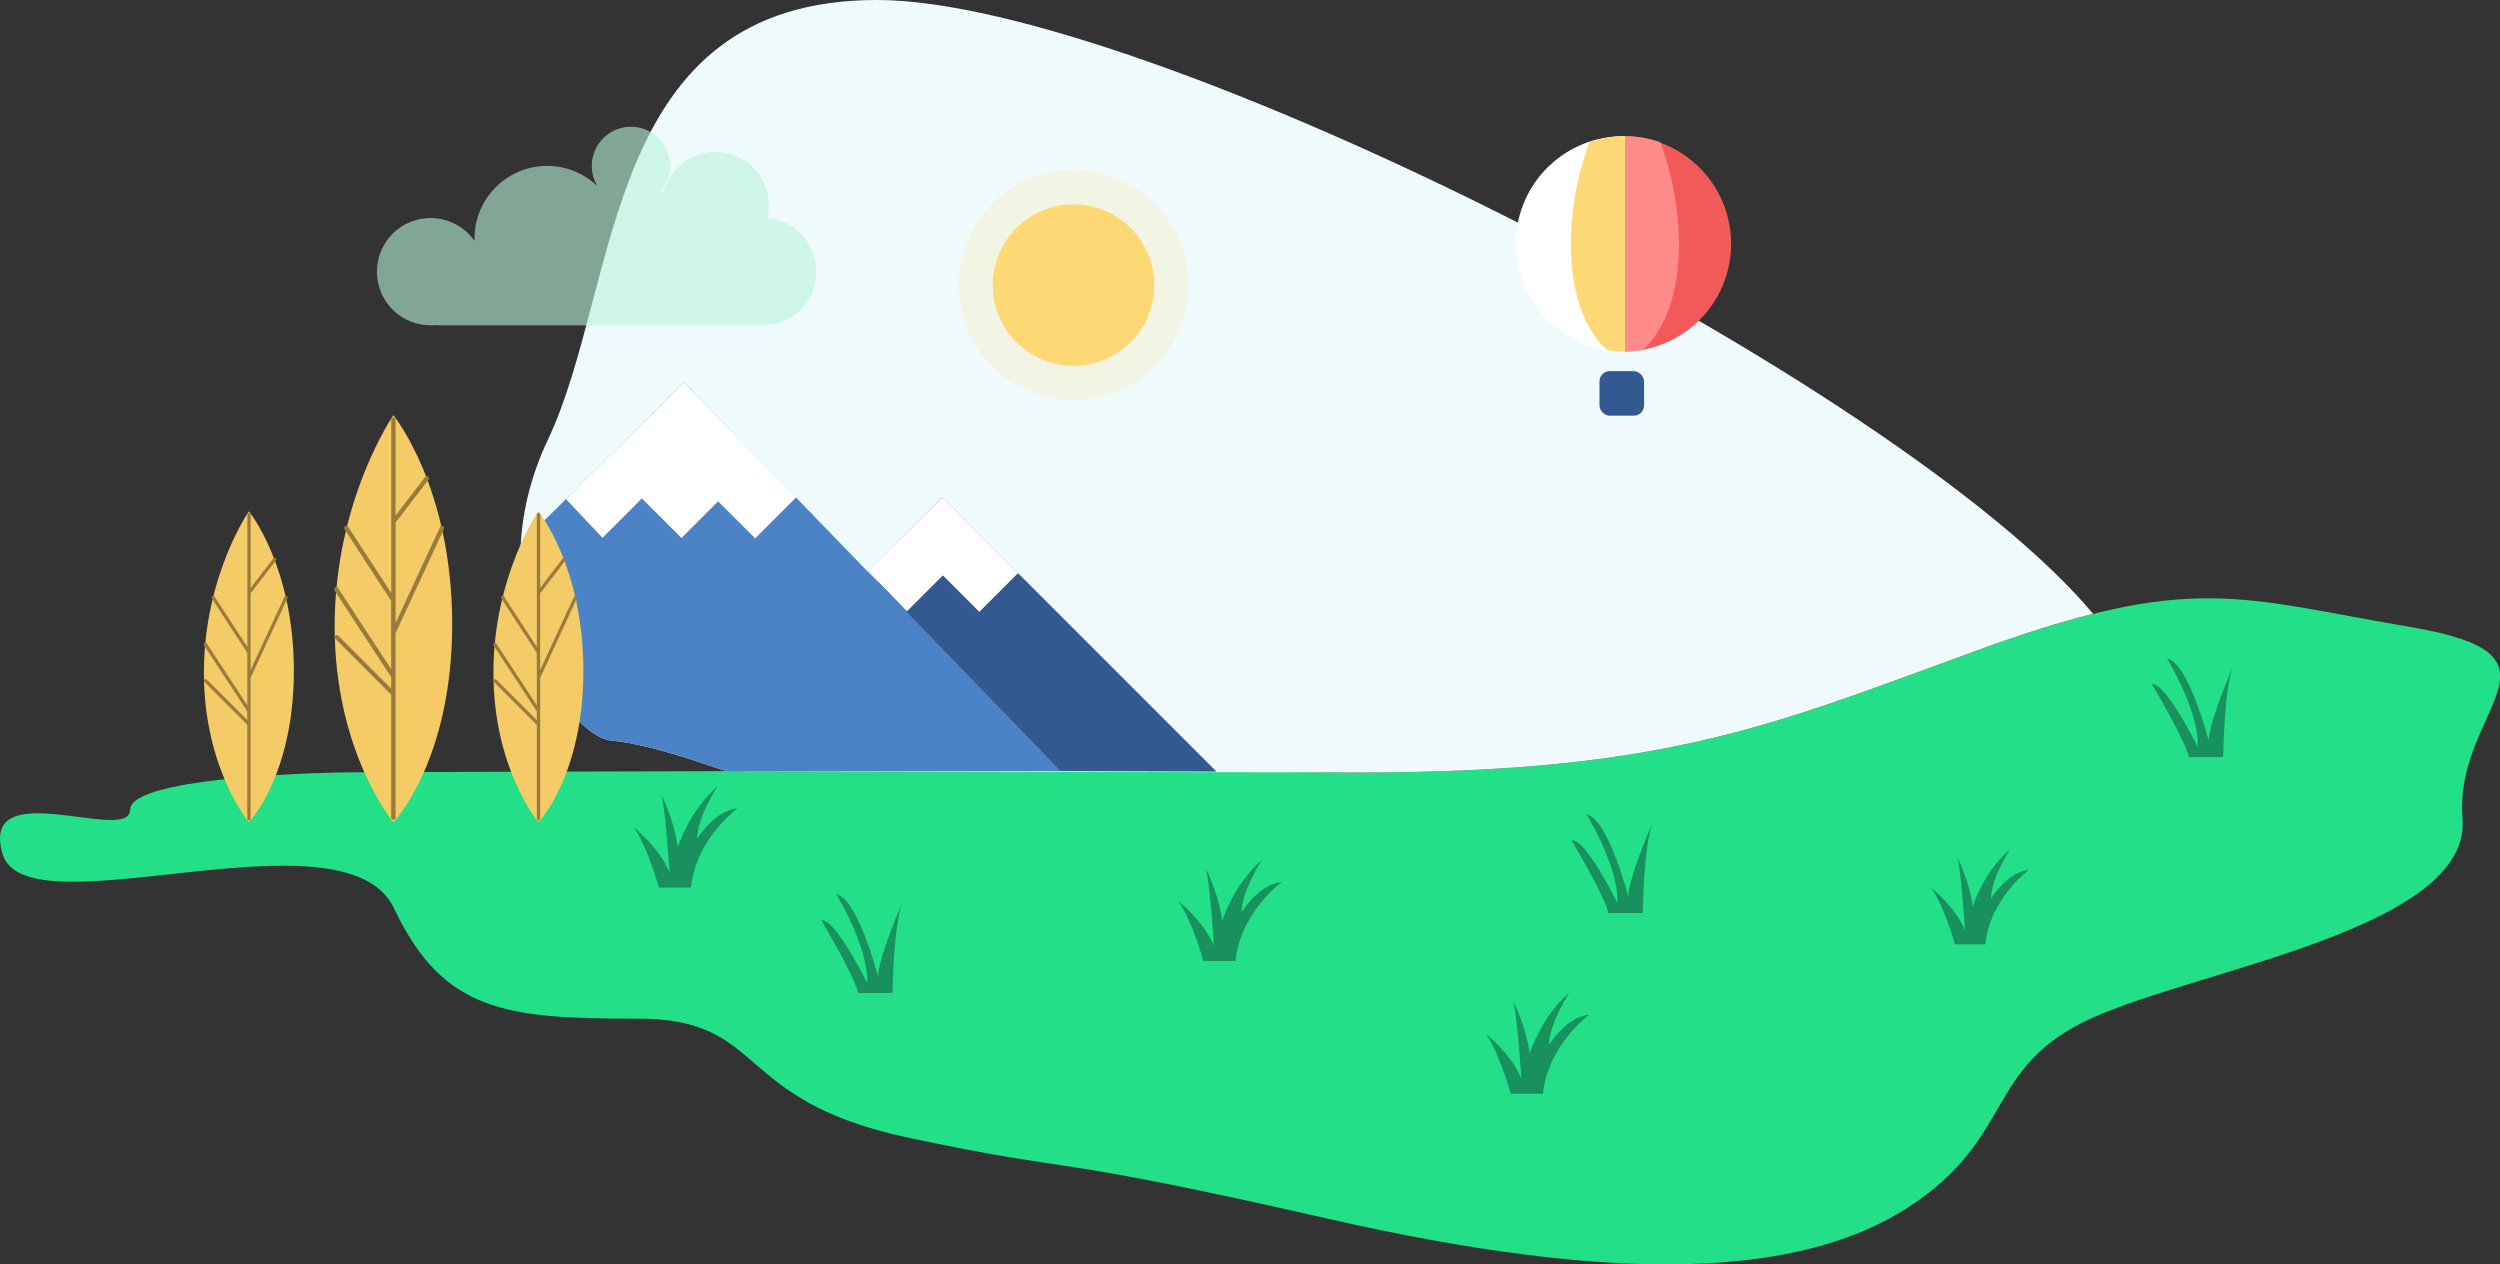 <svg xmlns="http://www.w3.org/2000/svg" viewBox="0 0 1222.85 618.46"><rect x="0" y="0" width="1222.85" height="618.46" fill="#333333" stroke="none"/><style><![CDATA[.A{fill:#23df88}.D{fill:#19915f}.E{fill:#335991}.F{fill:#fff}.H,.I{fill:#ffd876}.Z,.H{opacity:0.18}.K,.V,.W{fill:none}.N{fill:#f4cb67}.O{fill:#997c3a}.Q{fill:#9ea379}.R{fill:#7b4a3c}.S,.U,.Z{fill:#000105}.S{opacity:0.39}.T{fill:#050809}.V{stroke:#000105;opacity:0.4}.V,.W{stroke-linecap:round;stroke-miterlimit:10;stroke-width:9.38px}.W{stroke:#e7a695}.Y,.c{fill:#1f2017}.Y{opacity:0.26}.a{fill:#dad7d1}]]></style><path class="A" d="M168.62 377.8s-105 1.25-105 18.27S-10.16 378 1.2 417.56s167.43-24.3 191.55 26.77 55.34 53.92 119.2 53.92 45.4 39.7 132 58.16 62.43 7.1 205.74 39.74 231.3 28.38 283.8-5.67 36.9-68.34 89.4-92.35 185.9-43.87 181.63-97.8 58.18-79.46-25.54-93.65-106.42-27-211.42 11.35-156.13 61.35-319.3 59.77-479.6 0-479.6 0z"/><path d="M299 362.23c22 2.16 51 13.67 55 14.52l2.08.44 292.14.62C811.4 379.4 862.48 356.35 967.5 318c21.93-8 40.26-13.77 56.32-17.76C929.42 187.35 560.37 0 429 0 294 0 304 139.08 268 215.08s9 145 31 147.15z" fill="#effafc"/><path class="D" d="M576.24 440.58s12.58 10 17.56 22.08c0 0-1.78-28.6-3.9-37.74 0 0 6.28 12.34 7.94 25.5 0 0 5.58-18 19.46-29.78 0 0-9.73 14.47-10 25.62 0 0 8.42-13.88 19.7-14.83 0 0-20.3 14.83-22.66 38.68H588.6s-5.22-19.46-12.34-29.54zm150.36 64.87s12.57 10 17.56 22.1c0 0-1.78-28.6-3.92-37.75 0 0 6.3 12.34 8 25.5 0 0 5.58-18 19.46-29.78 0 0-9.73 14.48-10 25.63 0 0 8.42-13.88 19.7-14.83 0 0-20.28 14.83-22.65 38.68h-15.8s-5.22-19.46-12.34-29.55zM309.93 404.6s12.58 10 17.56 22.08c0 0-1.78-28.6-3.92-37.74 0 0 6.3 12.34 7.95 25.5 0 0 5.58-18 19.46-29.78 0 0-9.73 14.47-10 25.62 0 0 8.43-13.88 19.7-14.83 0 0-20.3 14.83-22.66 38.68h-15.75s-5.22-19.46-12.34-29.54zm634.67 29.6s11.84 9.4 16.54 20.8c0 0-1.68-27-3.7-35.57 0 0 5.92 11.63 7.5 24 0 0 5.25-17 18.33-28.06 0 0-9.17 13.64-9.4 24.14 0 0 7.94-13.07 18.56-14 0 0-19.12 14-21.35 36.44H956.2s-4.92-18.26-11.62-27.76zm-542.93 15.9s15.45 25.54 18.14 35.62h16.8s.34-33.94 5-44.7c0 0-11.42 25.62-12.18 36.46 0 0-9.83-38.06-20.4-40.07 0 0 15.88 25.7 15.12 43.34.04 0-15.75-31.83-22.47-30.66zM768.64 411s15.45 25.53 18.14 35.6h16.8s.34-33.93 5-44.7c0 0-11.42 25.62-12.18 36.46 0 0-9.83-38.05-20.4-40.07 0 0 15.88 25.7 15.12 43.35.04-.03-15.75-31.87-22.47-30.66zm283.9-76.32s15.45 25.54 18.14 35.62h16.8s.34-33.94 5-44.7c0 0-11.42 25.62-12.18 36.46 0 0-9.83-38.05-20.4-40.07 0 0 15.88 25.7 15.12 43.35 0 0-15.75-31.84-22.47-30.67z"/><path class="E" d="M514 377.15l81 .27-134.16-134.16-36.25 36.25z"/><path class="F" d="M498 280.32l-18.96 18.96-17.84-17.84-17.6 17.58-19.02-19.64 36.34-36.12L498 280.32z"/><path d="M334.66 186.87L254.74 266c-3.13 53.45 27.35 94.58 44.26 96.23 22 2.16 51 13.67 55 14.52l2.08.44h162.8l-184.2-190.32z" fill="#4b83c6"/><path class="F" d="M389.44 243.26l-20.06 20.06-18.12-18.1-17.93 17.93-19.36-19.35-19.27 19.27-17.86-18.94 57.82-57.25 54.78 56.4z"/><circle class="H" cx="525.11" cy="139.45" r="56.22"/><circle class="I" cx="525.11" cy="139.45" r="39.51"/><path d="M375.43 106.72a26.24 26.24 0 0 0-50.78-13.21h-1.45a19.13 19.13 0 1 0-30.91-2.39 35.52 35.52 0 0 0-60.19 25.56v1.16a26.23 26.23 0 1 0-21.48 41.28 27.72 27.72 0 0 0 2.9-.16v.16h162.72v-.2a26.23 26.23 0 0 0-.83-52.17z" fill="#b7f3d7" opacity=".6"/><rect class="E" x="782.38" y="181.53" width="21.8" height="21.8" rx="4.99"/><path d="M794.82,66.62a52.66,52.66,0,0,1,0,105.31" fill="#f25a5a"/><path d="M803.75 171.1c7.66-7.26 17.47-22.3 17.47-51.84a144.66 144.66 0 0 0-9.1-49.68 52.47 52.47 0 0 0-17.3-3v105.34a52.58 52.58 0 0 0 8.93-.82z" fill="#ff8a8a"/><path class="F" d="M794.82,171.93a52.66,52.66,0,1,1,0-105.31"/><path class="I" d="M777.5 69.6a144.66 144.66 0 0 0-9.1 49.68c0 29.53 9.8 44.58 17.47 51.84a52.6 52.6 0 0 0 8.94.82V66.62a52.48 52.48 0 0 0-17.31 2.97z"/><path class="N" d="M192.43 402.17s28.75-29.8 28.75-96.88-28.75-102.2-28.75-102.2-28.74 41.5-28.74 103.26 28.74 95.8 28.74 95.8z"/><path class="O" d="M217.08 258.84a1.07 1.07 0 1 0-1.9-1v.1l-21.68 46.8v-49.14l16.14-21a1.07 1.07 0 0 0-1.62-1.39l-.07.1-14.45 18.85v-46.9a1.07 1.07 0 0 0-2.13-.15.38.38 0 0 0 0 .15V290l-21-32.2a1.07 1.07 0 1 0-1.83 1.09.35.35 0 0 0 .05.08l22.73 34.92v33.37l-25.93-39.6a1.06 1.06 0 1 0-1.78 1.16l27.73 42.35v5.63l-25.86-25.86a1.06 1.06 0 0 0-1.51 1.5l27.38 27.38V400a1.07 1.07 0 0 0 2.13 0v-90.2z"/><path class="N" d="M121.74 402.17s22-22.78 22-74-22-78.08-22-78.08-22 31.72-22 78.9 22 73.2 22 73.2z"/><path class="O" d="M140.57 292.67a.82.82 0 0 0-.35-1.1.82.82 0 0 0-1.1.35v.07l-16.54 35.73v-37.5l12.33-16a.81.81 0 0 0-.08-1.15.82.82 0 0 0-1.15.09l-.06.07-11 14.33V251.7a.82.82 0 0 0-.76-.87.81.81 0 0 0-.86.76.2.2 0 0 0 0 .11v64.76l-16-24.6a.82.82 0 0 0-1.12-.28.81.81 0 0 0-.28 1.12l17.38 26.68V345l-19.88-30.32a.81.81 0 0 0-1.36.89l21.2 32.35v4.3l-19.76-19.76a.81.81 0 0 0-1.15 1.15l20.92 20.9v46a.81.81 0 0 0 1.62 0V331.6z"/><path class="N" d="M263.35 402.17s22-22.78 22-74-22-78.08-22-78.08-22 31.72-22 78.9 22 73.2 22 73.2z"/><path class="O" d="M282.18 292.67a.82.82 0 0 0-1.45-.75v.07l-16.53 35.73v-37.5l12.33-16a.82.82 0 0 0-1.24-1.06l-.06.07-11 14.33V251.7a.83.83 0 0 0-.76-.87.82.82 0 0 0-.87.76v64.87l-16-24.6a.82.82 0 1 0-1.4.84l17.37 26.68V345l-19.82-30.27a.81.81 0 0 0-1.36.89l21.2 32.35v4.3l-19.76-19.76a.81.81 0 0 0-1.15 0 .83.83 0 0 0 0 1.15l20.92 20.9v46a.82.82 0 0 0 .87.76.83.83 0 0 0 .76-.76v-69z"/></svg>